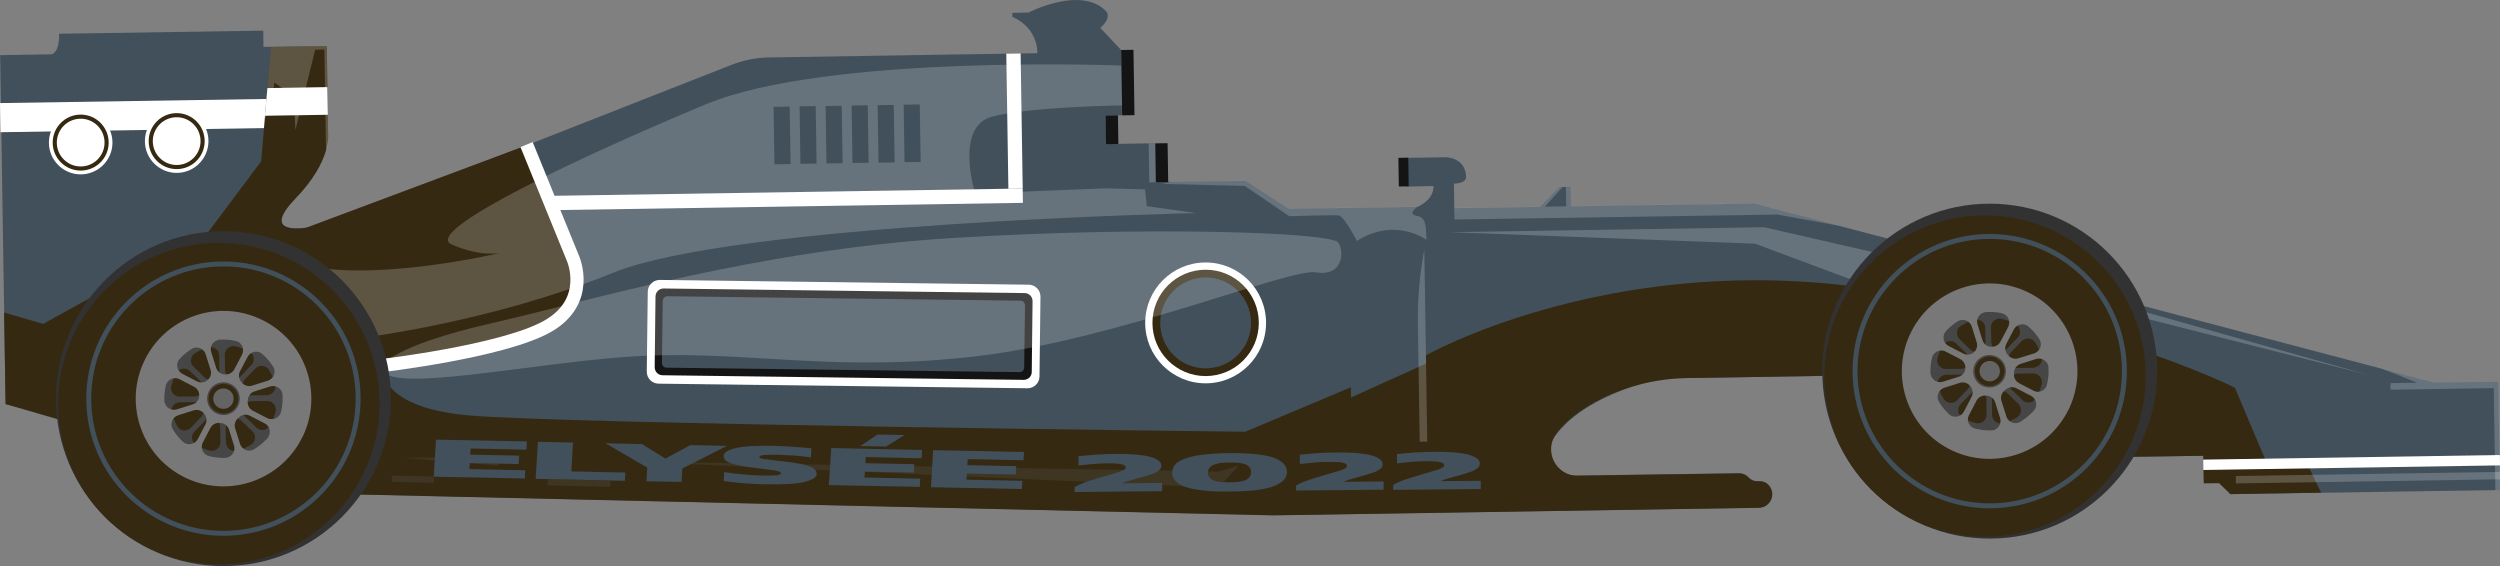 <?xml version="1.0" encoding="utf-8"?>
<!-- Generator: Adobe Illustrator 24.0.0, SVG Export Plug-In . SVG Version: 6.00 Build 0)  -->
<svg version="1.1" id="Calque_1" xmlns="http://www.w3.org/2000/svg" xmlns:xlink="http://www.w3.org/1999/xlink" x="0px" y="0px"
	 viewBox="0 0 1518.3 343.8" style="enable-background:new 0 0 1518.3 343.8;" xml:space="preserve">
<rect x="0" y="0" width="1518.3" height="343.8" fill="#808080" stroke="none"/>
<style type="text/css">
	.st0{fill:#41505B;}
	.st1{fill:#352912;}
	.st2{fill:none;stroke:#FFFFFF;stroke-width:8;stroke-miterlimit:10;}
	.st3{fill:#FFFFFF;}
	.st4{fill:#141414;}
	.st5{opacity:0.2;fill:#FFFFFF;enable-background:new    ;}
	.st6{opacity:0.2;fill:#646464;enable-background:new    ;}
	.st7{fill:#323232;}
	.st8{fill:none;stroke:#41505B;stroke-width:3;stroke-miterlimit:10;}
	.st9{fill:#464646;}
	.st10{fill:#787878;}
	.st11{fill:#646464;}
</style>
<title>voiture_bleueFichier 2</title>
<g id="Calque_2_1_">
	<g id="Calque_3">
		<path id="corps" class="st0" d="M13.4,247.8l-10-2.3l-3.3-212l31-0.5c0,0,5-0.1,4.8-12.5l124-1.9l0.1,9.9l38.4-0.6l0.8,53.3
			c0,0,1.5,16.1-21.7,41.3s21.3,13.3,21.3,13.3l245.4-96.4c7.2-2.8,14.9-4.4,22.6-4.5L630,32.3c0,0,1-14.9-15.2-22.1V7.8l9.9-0.2
			c0,0,32-16.6,47.1-0.7c0,0,3.8,3.7-3.6,10l12.6,13.4l0.6,39.7l-9.9,0.2l0.3,17.3l29.8-0.5l0.4,23.6l54.5-0.8l26.3,17l78.1-1.2
			c0,0,9.9-3.9,9.7-12.6l-16.1,0.3l-0.3-17.4l23.6-0.4c0,0,12.4-0.2,12.6,12.2c0,0,0.1,3.7-7.4,3.8l0.2,14.9l52.1-0.8l11.6-12
			l6.8-0.1l0.2,11.8l111.6-1.7l413.4,108.9l38.4-0.6l1,65.7l-163.6,2.5l-6.9-6.7l-9.3,0.1l-0.3-16.7l-42.2,0.6l-184.3-49.2
			l-102.9,1.6c0,0-72.9,14.6-72.2,59.2c0,0,0,0.2,119.8-1.6c1.9,0,3.7,0.7,5.1,2l0.8,0.8c1.3,1.3,3.1,2,5,2h1.6c1.9,0,3.7,0.7,5,2
			l0,0c3.3,3.2,3.4,8.4,0.2,11.6c-1.5,1.6-3.6,2.5-5.8,2.5l-295,4.6l-583-13.3L13.4,247.8z"/>
		<path class="st1" d="M2.5,189.8l23.7,6.9l99.6-54.9L158.6,98l6-69.5l33.9-0.5l0.8,53.3c0,0,2.3,16.4-19.8,39.2s6.2,17.9,6.2,17.9
			L321,87.8l28.2,69.2c0,0,11.6,25.9-15.5,41.2S232.4,222,232.4,222s-4.6,24.9,51.3,30.2s472.6,10,472.6,10l64.1-27l0.1,6.2
			l45.6-20.6l-0.1-5c0,0,106.1-59.9,255-42.4s236.3,62.1,236.3,62.1l19.3,45.6l24.8,0.9l8.2,17.2l-55,0.9l-6.9-6.7l-9.3,0.1
			l-0.3-16.7l-42.2,0.6l-184.3-49.2l-86.2,1.4c-18.4,0.2-36.6,4.5-53.1,12.7c-10,5-20,11.8-26.9,20.7c-8.2,10.6-0.6,26.1,12.8,25.9
			c16.7-0.2,46.1-0.6,98-1.4c1.9,0,3.7,0.7,5.1,2l0.8,0.8c1.3,1.3,3.1,2,5,2h1.6c1.9,0,3.7,0.7,5,2l0,0c3.3,3.2,3.4,8.4,0.2,11.6
			c-1.5,1.6-3.6,2.5-5.8,2.5l-295,4.6l-583-13.3L3.4,245.4L2.5,189.8z"/>
		<path class="st2" d="M231.2,222.1c0,0,74.3-8.6,101.3-23.9S348,157,348,157l-28.2-69.2"/>
		<circle class="st3" cx="732.2" cy="196.1" r="36.7"/>
		<circle class="st1" cx="732.2" cy="196.1" r="32.3"/>
		<circle class="st0" cx="732.2" cy="196.1" r="27.6"/>
		<path class="st3" d="M400.7,170l224.1,2.9c4,0.1,7.1,3.3,7.1,7.3l-0.6,48.5c-0.1,4-3.3,7.1-7.3,7.1L399.9,233
			c-4-0.1-7.1-3.3-7.1-7.3l0.6-48.5C393.4,173.2,396.7,170,400.7,170z"/>
		<path class="st4" d="M403,175.2l219.3,2.8c2.7,0,4.8,2.2,4.8,4.9l-0.5,43c0,2.7-2.2,4.8-4.9,4.8l-219.3-2.8
			c-2.7,0-4.8-2.2-4.8-4.9l0.5-43C398.2,177.3,400.3,175.2,403,175.2z"/>
		<path class="st0" d="M405.4,179.9l214.3,2.7c1.6,0,2.8,1.3,2.8,2.9l-0.5,37.7c0,1.6-1.3,2.8-2.9,2.8l-214.3-2.7
			c-1.6,0-2.8-1.3-2.8-2.9l0.5-37.7C402.6,181.1,403.9,179.9,405.4,179.9z"/>
		<path class="st5" d="M681,39.8c0,0-178.8-7-252.2,23.5s-172.8,77-154.6,85.1s30.1,5.1,30.1,5.1s-72.3,17.2-116.4,8.1
			s32.8,43.4,32.8,43.4s77.9-9.4,151.8-39.4s353.8-36.2,353.8-36.2l-29.8-4.2l-1.1-10.2l-24.2-0.6l-79,3.1c0,0-12.7-40.7,10.4-46.7
			s78.8-6.8,78.8-6.8L681,39.8z"/>
		<path class="st5" d="M232.4,222c0,0,4.9-11.7,66.1-25.7s161.1-44.3,279.1-51.7s231.5-3.6,235.3,2.8s2.2,20.7-13.7,18
			s-120.3,40.8-205.7,50.9s-138.7-3.2-202.8-0.2S227.7,241.7,232.4,222z"/>
		
			<rect x="697.7" y="87.1" transform="matrix(1 -1.553281e-02 1.553281e-02 1 -1.451 10.88)" class="st5" width="4" height="23.6"/>
		<path class="st5" d="M705.9,111.7l5.6-1.3l45-0.7l26.3,17l78.1-1.2c0,0-6.4,4.5-0.8,5.5s6,4.8,6.2,14.6c0,0-19-14-42.2,0.7
			c0,0-7.9-15.2-11.1-15.5s-30,0.5-30,0.5l-27.1-18.4L705.9,111.7z"/>
		<polygon class="st5" points="1065.4,123.5 953.8,125.2 953.7,113.5 951,113.5 951.2,125.3 938.2,125.5 949.1,113.5 946.8,113.6 
			935.3,125.5 883.2,126.3 883.3,133.3 1079.3,130.3 1116.9,137.1 		"/>
		<polygon class="st5" points="1301.4,189.1 1438.7,227.8 1301.4,193 		"/>
		<path class="st5" d="M1446.3,223.8l21.7,8.6l-16.2,0.3c-0.1,1.3,0,2.7,0.1,4l62.6-1l1,61.9l2.9,0l-1-65.7l-38.3,0.6L1446.3,223.8z
			"/>
		
			<rect x="1357.7" y="287.8" transform="matrix(1 -1.553281e-02 1.553281e-02 1 -4.333 22.37)" class="st5" width="160.4" height="4.5"/>
		<polygon class="st6" points="381.2,280.2 739.8,286.4 752.3,282.8 740,296.2 		"/>
		<polygon class="st6" points="244.7,278.1 302.8,277.2 302.9,282.8 		"/>
		
			<rect x="248.8" y="278.3" transform="matrix(2.303631e-02 -1 1 2.303631e-02 -46.133 535.028)" class="st6" width="3.8" height="25.6"/>
		
			<rect x="349.7" y="274.4" transform="matrix(2.303631e-02 -1 1 2.303631e-02 50.119 638.171)" class="st6" width="3.8" height="38.1"/>
		<polygon class="st5" points="880.3,141 1071.4,138 1149.1,155.8 1130.5,172.1 1065.9,148 		"/>
		<path class="st5" d="M865.5,183.6l1.3,84.6l-4.6,0.1l-1.1-71.6c-0.2-15.2,1.1-30.3,3.9-45.2l0,0L865.5,183.6z"/>
		<g id="roue">
			<circle class="st7" cx="1208.4" cy="225.4" r="101.7"/>
			<circle class="st1" cx="1205.5" cy="228.4" r="97.6"/>
			<circle class="st8" cx="1208.4" cy="225.4" r="81.8"/>
			<g id="enjoliveur">
				<path class="st9" d="M1256.6,222.2c-1.8-26.6-24.9-46.8-51.5-45s-46.8,24.9-45,51.5c1.7,24.7,21.7,44.2,46.5,45.1
					c26.8,0.9,49.2-20.2,50.1-47C1256.7,225.2,1256.7,223.7,1256.6,222.2z M1209.1,198.8c0-2.9,2.3-5.3,5.2-5.3c0.4,0,0.8,0,1.2,0.1
					c3,0.7,5.8,1.7,8.5,3.2c2.6,1.4,3.5,4.6,2.2,7.1c-0.2,0.4-0.5,0.8-0.9,1.2l-6.3,6.6c-1.5,1.5-3.7,2-5.7,1.2l-0.3-0.1
					c-2.1-0.7-3.6-2.7-3.6-4.9L1209.1,198.8z M1191.1,197.8c2.4-1.5,5-2.7,7.8-3.5c2.8-0.9,5.7,0.7,6.6,3.5c0.1,0.5,0.2,1,0.2,1.5
					l0.1,9.1c0,2.1-1.1,4-3,4.8l-0.3,0.1c-2,0.9-4.3,0.5-5.9-1l-6.5-6.3c-2.1-2-2.1-5.4-0.1-7.5
					C1190.4,198.3,1190.7,198,1191.1,197.8L1191.1,197.8z M1176.7,217.6c0.7-2.7,1.7-5.3,3-7.7c1.4-2.6,4.6-3.5,7.2-2.1
					c0.4,0.2,0.8,0.5,1.1,0.8l6.6,6.4c1.5,1.5,2,3.7,1.2,5.6v0.1c-0.8,2-2.6,3.3-4.8,3.3l-9.1,0.1c-2.9,0.1-5.3-2.2-5.4-5.1
					C1176.5,218.5,1176.6,218,1176.7,217.6L1176.7,217.6z M1180.2,241.9c-1.4-2.4-2.5-5-3.2-7.6c-0.8-2.8,0.8-5.7,3.6-6.5
					c0.5-0.1,0.9-0.2,1.4-0.2l9.1-0.1c2.1,0,4.1,1.2,4.9,3.2v0.1c0.8,1.9,0.4,4.2-1.1,5.7l-6.3,6.6c-2,2.1-5.4,2.1-7.5,0
					C1180.7,242.7,1180.4,242.3,1180.2,241.9L1180.2,241.9z M1206.5,251.8c0,2.9-2.3,5.3-5.2,5.3c-0.5,0-1-0.1-1.5-0.2
					c-2.8-0.7-5.4-1.9-7.9-3.3c-2.5-1.5-3.4-4.7-1.9-7.2c0.2-0.4,0.5-0.7,0.8-1l6.3-6.5c1.5-1.6,3.9-2,5.9-1.1l0.3,0.1
					c1.9,0.8,3.1,2.7,3.1,4.7L1206.5,251.8z M1208.5,234.5c-5,0.1-9.1-3.9-9.1-8.9c-0.1-5,3.9-9.1,8.9-9.1s9.1,3.9,9.1,8.9
					c0,0,0,0,0,0C1217.4,230.3,1213.4,234.3,1208.5,234.5L1208.5,234.5z M1224.8,253.6c-2.6,1.5-5.4,2.7-8.4,3.4
					c-2.8,0.7-5.7-1-6.4-3.8c-0.1-0.4-0.2-0.8-0.2-1.2l-0.1-9c0-2.2,1.4-4.2,3.5-5l0.3-0.1c1.9-0.8,4.2-0.5,5.8,1l6.5,6.4
					c2.1,2,2.1,5.4,0.1,7.4C1225.6,253.1,1225.2,253.4,1224.8,253.6L1224.8,253.6z M1240,233.2c-0.7,3-1.9,5.9-3.5,8.6
					c-1.4,2.5-4.7,3.4-7.2,2c-0.4-0.2-0.7-0.5-1-0.8l-6.5-6.3c-1.6-1.6-2-3.9-1.1-5.9l0.2-0.5c0.8-2,2.7-3.4,4.8-3.4l9.1-0.1
					c2.9,0,5.3,2.3,5.3,5.2C1240.2,232.4,1240.1,232.8,1240,233.2L1240,233.2z M1234.8,223.4l-9.1,0.1c-2.2,0-4.1-1.3-4.9-3.3
					c-0.1-0.2-0.1-0.3-0.2-0.5c-1-2-0.6-4.4,0.9-6l6.3-6.5c2-2.1,5.4-2.1,7.5-0.1c0.3,0.3,0.6,0.6,0.8,1c1.7,2.6,2.9,5.5,3.8,8.5
					c0.8,2.8-0.9,5.7-3.7,6.4C1235.7,223.3,1235.2,223.3,1234.8,223.4L1234.8,223.4z"/>
				<path class="st10" d="M1256.8,247.7c12.3-26.8,0.5-58.4-26.2-70.7c-26.8-12.3-58.4-0.5-70.7,26.2c-11.4,24.8-2.2,54.2,21.3,68.1
					c25.5,15,58.3,6.4,73.2-19.1C1255.3,250.7,1256.1,249.2,1256.8,247.7z M1223.1,200c1.5-2.8,5-3.9,7.8-2.4
					c0.4,0.2,0.8,0.5,1.1,0.8c2.5,2.2,4.7,4.7,6.5,7.5c1.8,2.7,1,6.3-1.7,8c-0.4,0.3-0.9,0.5-1.4,0.7l-9.6,3c-2.2,0.7-4.7,0-6.2-1.8
					c-0.1-0.1-0.2-0.2-0.2-0.3c-1.7-1.8-2.1-4.5-0.9-6.7L1223.1,200z M1206.2,189.5c3.1-0.2,6.3,0,9.4,0.7c3.1,0.6,5.2,3.7,4.5,6.9
					c-0.1,0.5-0.3,1-0.5,1.5l-4.7,8.9c-1,2-3.2,3.2-5.4,3.1h-0.3c-2.4-0.1-4.5-1.7-5.2-4l-3-9.5c-1-3.1,0.7-6.3,3.8-7.3
					C1205.2,189.7,1205.7,189.6,1206.2,189.5L1206.2,189.5z M1181.8,201.1c2.1-2.3,4.4-4.2,7-5.9c2.7-1.7,6.3-1,8,1.7
					c0.3,0.4,0.5,0.9,0.7,1.4l3,9.6c0.7,2.2,0,4.6-1.8,6.1l0,0c-1.8,1.5-4.3,1.8-6.4,0.7l-8.9-4.6c-2.8-1.5-3.9-5-2.4-7.8
					C1181.2,201.9,1181.5,201.5,1181.8,201.1L1181.8,201.1z M1172.4,226.5c-0.1-3.1,0.2-6.1,0.9-9.1c0.7-3.1,3.8-5.1,6.9-4.4
					c0.5,0.1,1,0.3,1.4,0.5l8.9,4.6c2.1,1.1,3.3,3.4,3.1,5.7v0.1c-0.2,2.3-1.8,4.2-4,4.9l-9.6,3c-3,1-6.3-0.7-7.3-3.8
					C1172.5,227.7,1172.4,227.1,1172.4,226.5L1172.4,226.5z M1192.7,250c-1.5,2.8-5,3.9-7.9,2.4c-0.5-0.3-0.9-0.6-1.3-1
					c-2.3-2.2-4.3-4.6-5.9-7.3c-1.7-2.7-0.8-6.3,1.9-8c0.4-0.2,0.8-0.4,1.3-0.6l9.5-3c2.3-0.7,4.8,0.1,6.3,2l0.2,0.3
					c1.4,1.8,1.6,4.2,0.6,6.2L1192.7,250z M1203.7,234.3c-4.9-2.5-6.7-8.5-4.2-13.4c2.5-4.9,8.5-6.7,13.4-4.2
					c4.9,2.5,6.7,8.5,4.2,13.4C1214.5,234.9,1208.6,236.7,1203.7,234.3L1203.7,234.3z M1209.4,261.4c-3.3,0.1-6.7-0.3-9.9-1.1
					c-3.1-0.8-5-4-4.2-7c0.1-0.4,0.3-0.8,0.5-1.2l4.6-8.8c1.2-2.2,3.6-3.4,6-3h0.3c2.3,0.2,4.3,1.8,5,4l3,9.6c1,3.1-0.8,6.3-3.8,7.3
					C1210.5,261.3,1210,261.4,1209.4,261.4L1209.4,261.4z M1235,249.6c-2.3,2.5-5,4.7-7.9,6.5c-2.7,1.7-6.3,0.9-8-1.9
					c-0.3-0.4-0.5-0.8-0.6-1.3l-3-9.5c-0.7-2.3,0.1-4.9,2.1-6.4l0.5-0.4c1.8-1.6,4.4-1.9,6.5-0.8l8.9,4.6c2.8,1.5,4,5,2.5,7.8
					C1235.6,248.9,1235.3,249.3,1235,249.6z M1235.1,237.3l-8.9-4.6c-2.1-1.1-3.3-3.4-3.1-5.8c0-0.2,0-0.4,0-0.6
					c0.1-2.4,1.7-4.5,4-5.3l9.5-3c3.1-0.9,6.3,0.8,7.3,3.9c0.1,0.5,0.2,0.9,0.2,1.4c0.2,3.4-0.1,6.9-0.9,10.2
					c-0.7,3.1-3.8,5-6.9,4.3C1235.9,237.7,1235.5,237.5,1235.1,237.3L1235.1,237.3z"/>
				<circle class="st11" cx="1208.4" cy="225.4" r="6.2"/>
			</g>
		</g>
		<g id="roue-2">
			<circle class="st7" cx="135.7" cy="242.1" r="101.7"/>
			<circle class="st1" cx="132.9" cy="245.1" r="97.6"/>
			<circle class="st8" cx="135.7" cy="242.1" r="81.8"/>
			<g id="enjoliveur-2">
				<path class="st9" d="M184,238.9c-1.8-26.6-24.9-46.8-51.5-45c-26.6,1.8-46.8,24.9-45,51.5c1.7,24.7,21.7,44.2,46.5,45.1
					c26.8,0.9,49.2-20.1,50.1-46.9C184.1,242,184.1,240.4,184,238.9z M136.5,215.5c0-2.9,2.3-5.3,5.2-5.3c0.4,0,0.8,0,1.2,0.1
					c3,0.7,5.8,1.7,8.5,3.2c2.6,1.4,3.5,4.6,2.1,7.1c-0.2,0.4-0.5,0.8-0.9,1.2l-6.3,6.6c-1.5,1.5-3.7,2-5.7,1.2l-0.3-0.1
					c-2.1-0.7-3.6-2.7-3.6-4.9L136.5,215.5z M118.5,214.5c2.4-1.5,5-2.7,7.8-3.5c2.8-0.9,5.7,0.7,6.6,3.5c0.1,0.5,0.2,1,0.2,1.5
					l0.1,9.1c0.1,2.1-1.1,4-3,4.8l-0.3,0.1c-2,0.9-4.3,0.5-5.9-1l-6.5-6.3c-2.1-2-2.1-5.4,0-7.5C117.8,215,118.1,214.7,118.5,214.5
					L118.5,214.5z M104.1,234.3c0.7-2.7,1.7-5.3,3-7.7c1.4-2.6,4.6-3.5,7.1-2.1c0.4,0.2,0.8,0.5,1.1,0.8l6.6,6.4
					c1.5,1.5,2,3.7,1.2,5.6v0.1c-0.8,2-2.7,3.3-4.8,3.4l-9.1,0.1c-2.9,0.1-5.3-2.3-5.4-5.2C103.9,235.2,103.9,234.8,104.1,234.3
					L104.1,234.3z M107.6,258.6c-1.4-2.4-2.5-5-3.3-7.6c-0.8-2.8,0.8-5.7,3.6-6.5c0.5-0.1,0.9-0.2,1.4-0.2l9.1-0.1
					c2.1,0,4.1,1.2,4.9,3.2v0.1c0.8,1.9,0.4,4.2-1.1,5.7l-6.3,6.6c-2,2.1-5.3,2.2-7.4,0.2C108.1,259.4,107.8,259,107.6,258.6
					L107.6,258.6z M133.9,268.5c0,2.9-2.3,5.3-5.2,5.3c-0.5,0-1-0.1-1.5-0.2c-2.8-0.7-5.4-1.8-7.9-3.3c-2.5-1.4-3.4-4.7-2-7.2
					c0.2-0.4,0.5-0.7,0.8-1l6.3-6.5c1.5-1.6,3.9-2,5.9-1.1l0.3,0.1c1.9,0.8,3.1,2.7,3.1,4.7L133.9,268.5z M135.9,251.1
					c-5,0.1-9.1-3.8-9.2-8.8c-0.1-5,3.8-9.1,8.8-9.2c5-0.1,9.1,3.8,9.2,8.8c0,0,0,0,0,0C144.8,247,140.8,251.1,135.9,251.1
					L135.9,251.1z M152.2,270.3c-2.6,1.5-5.4,2.7-8.4,3.4c-2.8,0.7-5.7-1-6.4-3.8c-0.1-0.4-0.2-0.8-0.2-1.2l-0.1-9
					c0-2.2,1.4-4.2,3.5-5l0.3-0.1c1.9-0.8,4.2-0.5,5.8,1l6.6,6.3c2.1,2,2.1,5.4,0.1,7.4C153,269.8,152.6,270.1,152.2,270.3
					L152.2,270.3z M167.4,249.9c-0.7,3-1.9,5.9-3.5,8.6c-1.4,2.5-4.7,3.4-7.2,2c-0.4-0.2-0.7-0.5-1-0.8l-6.5-6.3
					c-1.6-1.6-2-3.9-1.1-5.9l0.2-0.5c0.8-2,2.7-3.4,4.8-3.4l9.1-0.1c2.9,0,5.3,2.3,5.3,5.2C167.5,249,167.5,249.5,167.4,249.9
					L167.4,249.9z M162.1,240l-9.1,0.1c-2.2,0-4.1-1.3-4.9-3.3c-0.1-0.2-0.1-0.4-0.2-0.5c-1-2-0.6-4.4,0.9-6l6.3-6.5
					c2-2.1,5.4-2.1,7.5-0.1c0.3,0.3,0.6,0.6,0.8,1c1.6,2.6,2.9,5.5,3.8,8.5c0.8,2.8-0.9,5.7-3.7,6.5C163,239.9,162.6,240,162.1,240z
					"/>
				<path class="st10" d="M184.2,264.4c12.3-26.8,0.6-58.4-26.2-70.7c-26.8-12.3-58.4-0.6-70.7,26.2c-11.4,24.8-2.2,54.2,21.3,68.1
					c25.5,15,58.3,6.4,73.2-19.1C182.6,267.5,183.4,265.9,184.2,264.4z M150.4,216.7c1.5-2.8,5-3.9,7.8-2.5c0.4,0.2,0.8,0.5,1.1,0.8
					c2.5,2.2,4.7,4.7,6.5,7.5c1.8,2.7,1,6.3-1.7,8c-0.4,0.3-0.9,0.5-1.4,0.7l-9.6,3c-2.2,0.7-4.7,0-6.2-1.8l-0.2-0.3
					c-1.7-1.8-2.1-4.5-0.9-6.7L150.4,216.7z M133.6,206.3c3.1-0.2,6.3,0,9.4,0.7c3.1,0.6,5.2,3.7,4.5,6.9c-0.1,0.5-0.3,1-0.5,1.5
					l-4.7,8.9c-1,2-3.2,3.2-5.4,3.1h-0.4c-2.4-0.1-4.5-1.7-5.2-4l-3-9.5c-1-3.1,0.7-6.3,3.7-7.3C132.5,206.4,133,206.3,133.6,206.3
					L133.6,206.3z M109.2,217.9c2.1-2.3,4.4-4.2,7-5.9c2.7-1.7,6.3-1,8,1.7c0.3,0.4,0.5,0.9,0.7,1.4l3,9.6c0.7,2.2,0,4.6-1.8,6.1
					l-0.1,0.1c-1.8,1.5-4.3,1.8-6.4,0.7l-8.9-4.6c-2.8-1.5-3.9-5-2.5-7.8C108.5,218.7,108.8,218.2,109.2,217.9L109.2,217.9z
					 M99.8,243.3c-0.1-3.1,0.2-6.1,0.9-9.1c0.7-3.1,3.8-5.1,6.9-4.4c0.5,0.1,1,0.3,1.4,0.5l8.9,4.6c2.1,1.1,3.3,3.4,3.1,5.7v0.1
					c-0.2,2.3-1.8,4.2-4,4.9l-9.6,3c-3.1,1-6.3-0.7-7.3-3.8C99.9,244.3,99.8,243.8,99.8,243.3L99.8,243.3z M120.1,266.7
					c-1.5,2.8-5,3.9-7.9,2.4c-0.5-0.3-0.9-0.6-1.3-1c-2.3-2.2-4.3-4.6-5.9-7.3c-1.7-2.7-0.8-6.3,1.9-8c0.4-0.2,0.8-0.4,1.3-0.6
					l9.5-3c2.3-0.7,4.8,0.1,6.3,2l0.2,0.3c1.4,1.8,1.6,4.2,0.6,6.2L120.1,266.7z M131.1,250.9c-4.9-2.5-6.7-8.5-4.2-13.4
					c2.5-4.9,8.5-6.7,13.4-4.2c4.9,2.5,6.7,8.5,4.2,13.4c0,0,0,0,0,0C142,251.6,136,253.5,131.1,250.9L131.1,250.9z M136.8,278.1
					c-3.3,0.1-6.7-0.3-9.9-1.1c-3.1-0.8-5-3.9-4.2-7c0.1-0.4,0.3-0.9,0.5-1.3l4.6-8.8c1.2-2.2,3.6-3.4,6-3h0.3c2.3,0.2,4.3,1.8,5,4
					l3,9.6c1,3.1-0.7,6.3-3.8,7.3C137.9,278,137.3,278.1,136.8,278.1L136.8,278.1z M162.3,266.3c-2.3,2.5-5,4.7-7.9,6.5
					c-2.7,1.7-6.3,0.9-8-1.9c-0.3-0.4-0.5-0.8-0.6-1.3l-3-9.5c-0.7-2.3,0.1-4.9,2-6.4l0.5-0.4c1.8-1.6,4.4-1.9,6.5-0.8l8.9,4.6
					c2.9,1.4,4,4.9,2.5,7.8C162.9,265.6,162.7,266,162.3,266.3L162.3,266.3z M162.4,254l-8.9-4.6c-2.1-1.1-3.3-3.4-3.1-5.8
					c0-0.2,0-0.4,0.1-0.6c0.1-2.4,1.7-4.6,4.1-5.3l9.5-3c3.1-0.9,6.3,0.8,7.3,3.8c0.1,0.5,0.2,0.9,0.2,1.4c0.2,3.4-0.1,6.9-0.9,10.2
					c-0.7,3.1-3.9,5-7,4.3C163.3,254.4,162.8,254.2,162.4,254L162.4,254z"/>
				<circle class="st11" cx="135.7" cy="242.1" r="6.2"/>
			</g>
		</g>
		<path class="st5" d="M160.8,72.5l4.4-10l1.4-12.4l11.8,8.2l1,20.7l12-48.8l5.6-0.1l1,61.1c0,0,1.5-2.3,1.4-8.8s-0.9-54.5-0.9-54.5
			l-33.9,0.5L160.8,72.5z"/>
		
			<rect x="334.6" y="116.7" transform="matrix(1 -1.553281e-02 1.553281e-02 1 -1.823 7.437)" class="st3" width="286.5" height="8.7"/>
		
			<rect x="611.7" y="32.5" transform="matrix(1 -1.553281e-02 1.553281e-02 1 -1.068 9.578)" class="st3" width="8.7" height="82.1"/>
		
			<rect x="1337.9" y="277.7" transform="matrix(1 -1.553281e-02 1.553281e-02 1 -4.19 22.214)" class="st3" width="180.2" height="6.3"/>
		<polygon class="st3" points="160.3,77.8 0.3,80.3 0,62.6 161.8,60.1 		"/>
		<polygon class="st3" points="160.9,70.3 199.1,69.7 198.8,52.9 162.4,53.5 		"/>
		<circle class="st3" cx="107.3" cy="85.7" r="19.3"/>
		<circle class="st1" cx="107.3" cy="85.7" r="17"/>
		<circle class="st3" cx="107.3" cy="85.7" r="14.5"/>
		<circle class="st3" cx="49" cy="86.6" r="19.3"/>
		<circle class="st1" cx="49" cy="86.6" r="17"/>
		<circle class="st3" cx="49" cy="86.6" r="14.5"/>
		<g id="ELYS2E">
			<path class="st0" d="M263.4,289.5l1.4-22.5l55.2,1.1l-0.3,5l-33.9-0.7l-0.2,3.7l29.7,0.6l-0.3,5.1l-29.7-0.6l-0.2,3.7l33.9,0.7
				l-0.3,5L263.4,289.5z"/>
			<path class="st0" d="M325.3,290.8l1.4-22.5l21.3,0.5l-1,17.5l32.8,0.7l-0.3,5L325.3,290.8z"/>
			<path class="st0" d="M392.6,292.3l0.5-8.3l-25.4-14.8l22.2,0.5l14.2,8.8l15.2-8.2l22.2,0.5l-27.1,13.7l-0.5,8.2L392.6,292.3z"/>
			<path class="st0" d="M464.5,294.1c-4.9-0.1-9.5-0.3-13.9-0.7s-8.1-0.8-11.1-1.3l0.3-5.4c3.3,0.6,7.1,1,11.2,1.4
				c4.2,0.4,8,0.6,11.6,0.7c3.8,0.1,6.6,0,8.6-0.1c1.9-0.2,2.9-0.6,3-1.3c0-0.5-0.5-0.9-1.6-1.2c-1.6-0.4-3.3-0.7-5-0.9l-8.9-1.1
				c-4.9-0.6-8.7-1.2-11.5-1.9c-2.1-0.4-4.2-1.1-6-2.3c-1.1-0.6-1.7-1.8-1.7-3.1c0.1-2.2,2.8-3.8,7.9-4.9c5.2-1.1,12.7-1.5,22.7-1.2
				c4,0.1,8.1,0.3,12.4,0.6c4.3,0.3,7.7,0.6,10.3,0.9l-0.3,5.5c-3.5-0.5-6.9-0.9-10.1-1.1s-6.3-0.4-9.1-0.5c-3.3-0.1-6.2,0-8.5,0.1
				c-2.4,0.1-3.5,0.5-3.6,1.2s0.9,1,2.9,1.3s5.5,0.7,10.6,1.3c4.5,0.4,9.1,1.1,13.5,2.1c3.1,0.8,5.2,1.6,6.3,2.6
				c1,0.7,1.5,1.9,1.5,3.2c-0.1,2-2.8,3.6-8,4.8S474.9,294.3,464.5,294.1z"/>
			<path class="st0" d="M503.4,294.6l1.4-22.5l55.2,1.2l-0.3,5l-33.9-0.7l-0.2,3.7l29.7,0.6l-0.3,5.1l-29.7-0.6L525,290l33.9,0.7
				l-0.3,5L503.4,294.6z M522.5,270.9l10.4-7l16.5,0.3l-11.3,7L522.5,270.9z"/>
			<path class="st0" d="M565.4,295.9l1.3-22.5l55.2,1.1l-0.3,5l-33.9-0.7l-0.2,3.7l29.7,0.6l-0.3,5.1l-29.7-0.6l-0.2,3.7l33.9,0.7
				l-0.3,5L565.4,295.9z"/>
		</g>
		<g id="_2022">
			<path class="st0" d="M652.7,298.8v-3c2.4-1.4,5-2.5,7.7-3.4c3-1,6.4-2,10.1-3.1c3.1-0.9,5.6-1.6,7.5-2.2c1.5-0.4,2.9-0.9,4.3-1.6
				c1-0.5,1.4-1.1,1.4-1.7c0-1.6-3.5-2.5-10.5-2.4c-3.2,0-6.4,0.1-9.5,0.4c-3.1,0.3-5.9,0.6-8.7,0.9l0-5.6c3.1-0.4,6.7-0.7,10.9-1
				s8.3-0.4,12.6-0.4c9.1-0.1,15.8,0.6,20.2,1.8c4.4,1.3,6.6,3,6.6,5.3c0,1-0.4,2-1.2,2.7c-1.1,0.9-2.3,1.6-3.7,2.1
				c-1.7,0.6-3.8,1.3-6.5,2.1c-2.3,0.6-4.7,1.3-6.9,1.9c-1.9,0.5-3.7,1.1-5.5,1.9l24.3-0.2v5L652.7,298.8z"/>
			<path class="st0" d="M746.6,298.5c-6.8,0.2-13.5-0.2-20.2-1.2c-5.1-0.9-8.8-2.1-11.1-3.9c-2.1-1.4-3.4-3.8-3.5-6.3
				c0.1-2.6,1.4-5,3.6-6.4c2.3-1.7,6.1-3.1,11.2-4c6.7-1.1,13.4-1.5,20.2-1.5c12.5-0.1,21.5,0.9,26.8,2.8c5.3,2,8,4.8,8,8.6
				s-2.7,6.6-8.1,8.7S759.1,298.5,746.6,298.5z M746.6,292.9c4.9,0,8.3-0.5,10.3-1.6c1.8-0.8,2.9-2.6,2.9-4.5
				c0.1-1.9-1.1-3.7-2.8-4.5c-1.9-1-5.3-1.5-10.2-1.4c-4.9,0-8.3,0.6-10.3,1.6c-1.8,0.8-2.9,2.6-2.9,4.5c0,1.9,1.1,3.7,2.8,4.5
				C738.3,292.5,741.7,293,746.6,292.9z"/>
			<path class="st0" d="M787.1,297.9v-3c2.4-1.4,5-2.5,7.7-3.4c3-1,6.4-2,10.1-3.1c3.1-0.9,5.6-1.6,7.5-2.2c1.5-0.4,2.9-0.9,4.3-1.6
				c1-0.5,1.4-1.1,1.4-1.7c0-1.7-3.5-2.5-10.5-2.4c-3.2,0-6.4,0.1-9.5,0.4c-3.1,0.3-5.9,0.6-8.7,0.9v-5.6c3.1-0.4,6.7-0.7,10.9-1
				s8.3-0.4,12.6-0.4c9.1-0.1,15.8,0.6,20.2,1.8c4.4,1.3,6.6,3,6.6,5.3c0,1-0.4,2-1.2,2.7c-1.1,0.9-2.3,1.6-3.7,2.1
				c-1.7,0.6-3.8,1.3-6.5,2.1c-2.3,0.6-4.7,1.3-6.9,1.9c-1.9,0.5-3.7,1.1-5.4,1.9l24.3-0.2v5L787.1,297.9z"/>
			<path class="st0" d="M846.1,297.5v-3c2.4-1.4,5-2.5,7.7-3.4c3-1,6.4-2,10.1-3.1c3.1-0.9,5.6-1.6,7.5-2.2c1.5-0.4,2.9-0.9,4.3-1.6
				c1-0.5,1.4-1.1,1.4-1.7c0-1.7-3.5-2.5-10.5-2.4c-3.2,0-6.4,0.1-9.5,0.4c-3.1,0.3-5.9,0.6-8.7,0.9l0-5.6c3.1-0.4,6.7-0.7,10.9-1
				c4.2-0.3,8.3-0.4,12.6-0.4c9-0.1,15.8,0.6,20.2,1.8c4.4,1.3,6.7,3,6.6,5.3c0,1-0.4,2-1.2,2.7c-1.1,0.9-2.3,1.6-3.7,2.1
				c-1.7,0.6-3.8,1.3-6.5,2.1c-2.3,0.6-4.7,1.3-6.9,1.9c-1.9,0.5-3.7,1.1-5.4,1.9l24.3-0.2l0,5L846.1,297.5z"/>
		</g>
		
			<rect x="470" y="64.8" transform="matrix(1 -1.553281e-02 1.553281e-02 1 -1.219 7.386)" class="st0" width="9.8" height="34.9"/>
		
			<rect x="485.8" y="64.5" transform="matrix(1 -1.553281e-02 1.553281e-02 1 -1.214 7.631)" class="st0" width="9.8" height="34.9"/>
		
			<rect x="501.6" y="64.3" transform="matrix(1 -1.553281e-02 1.553281e-02 1 -1.208 7.876)" class="st0" width="9.8" height="34.9"/>
		
			<rect x="517.4" y="64" transform="matrix(1 -1.553281e-02 1.553281e-02 1 -1.202 8.122)" class="st0" width="9.8" height="34.9"/>
		
			<rect x="533.2" y="63.8" transform="matrix(1 -1.553281e-02 1.553281e-02 1 -1.196 8.367)" class="st0" width="9.8" height="34.9"/>
		
			<rect x="549" y="63.5" transform="matrix(1 -1.553281e-02 1.553281e-02 1 -1.191 8.613)" class="st0" width="9.8" height="34.9"/>
		
			<rect x="849.3" y="95.8" transform="matrix(1 -1.553281e-02 1.553281e-02 1 -1.521 13.251)" class="st4" width="6" height="17.4"/>
		
			<rect x="681.1" y="30.3" transform="matrix(1 -1.553281e-02 1.553281e-02 1 -0.696 10.644)" class="st4" width="7.5" height="39.7"/>
		
			<rect x="671.5" y="70.1" transform="matrix(1 -1.553281e-02 1.553281e-02 1 -1.142 10.497)" class="st4" width="7.5" height="17.4"/>
		
			<rect x="701.7" y="87" transform="matrix(1 -1.553281e-02 1.553281e-02 1 -1.449 10.97)" class="st4" width="7.5" height="23.6"/>
	</g>
</g>
</svg>
